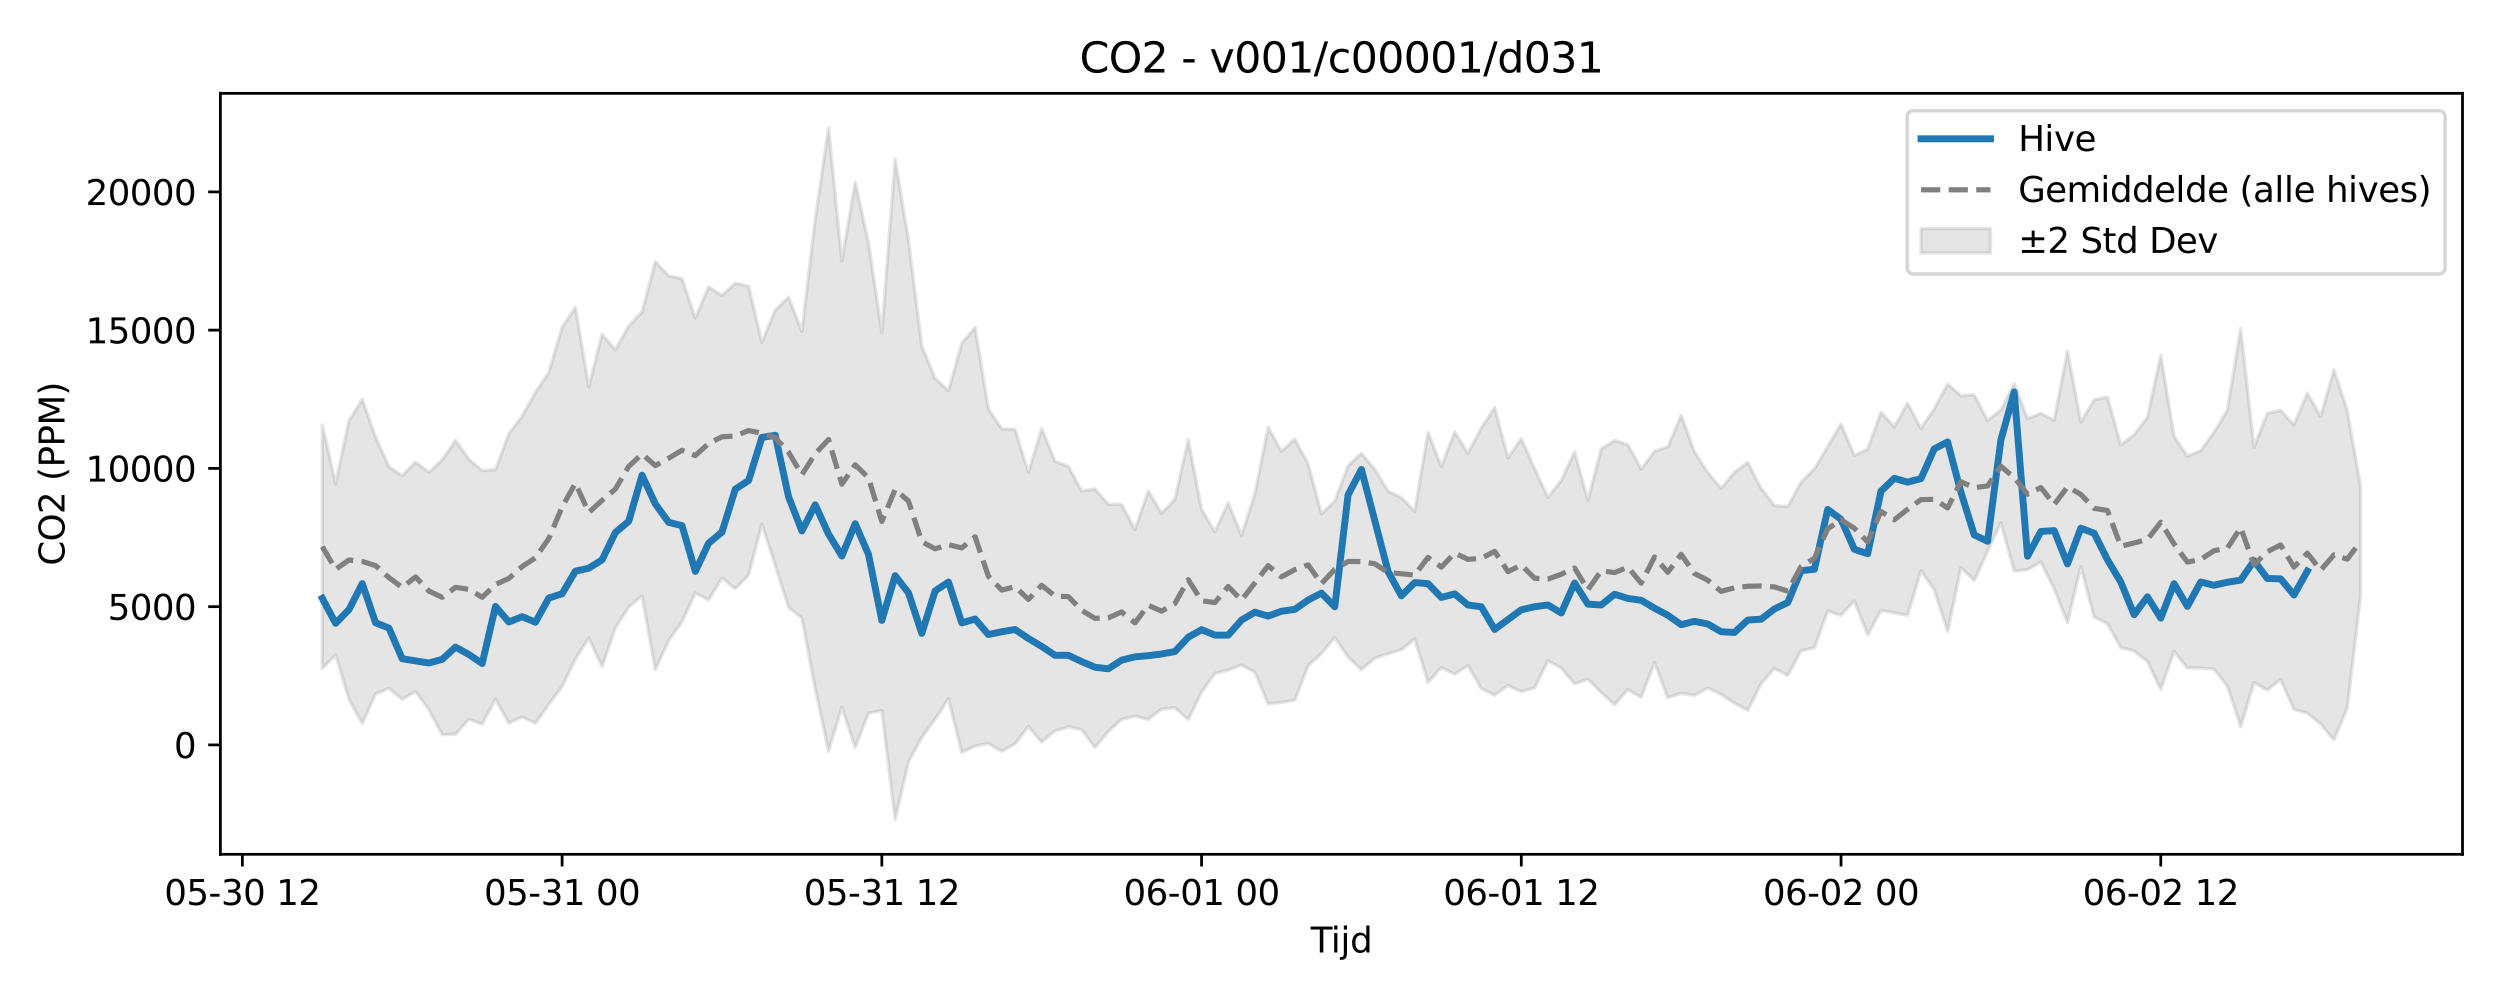 <?xml version="1.0" encoding="utf-8" standalone="no"?>
<!DOCTYPE svg PUBLIC "-//W3C//DTD SVG 1.1//EN"
  "http://www.w3.org/Graphics/SVG/1.1/DTD/svg11.dtd">
<svg xmlns:xlink="http://www.w3.org/1999/xlink" width="720pt" height="288pt" viewBox="0 0 720 288" xmlns="http://www.w3.org/2000/svg" version="1.1">
 <defs>
  <style type="text/css">*{stroke-linejoin: round; stroke-linecap: butt}</style>
 </defs>
 <g id="figure_1">
  <g id="patch_1">
   <path d="M 0 288 
L 720 288 
L 720 0 
L 0 0 
z
" style="fill: #ffffff"/>
  </g>
  <g id="axes_1">
   <g id="patch_2">
    <path d="M 63.47 246.04 
L 709.2 246.04 
L 709.2 26.88 
L 63.47 26.88 
z
" style="fill: #ffffff"/>
   </g>
   <g id="FillBetweenPolyCollection_1">
    <defs>
     <path id="m5046fbe7ac" d="M 92.821 -165.645 
L 92.821 -95.511 
L 96.658 -99.376 
L 100.495 -86.657 
L 104.332 -79.624 
L 108.168 -88.085 
L 112.005 -89.747 
L 115.842 -86.605 
L 119.679 -88.816 
L 123.516 -83.571 
L 127.352 -76.383 
L 131.189 -76.519 
L 135.026 -80.82 
L 138.863 -79.477 
L 142.699 -86.599 
L 146.536 -79.742 
L 150.373 -81.551 
L 154.21 -79.695 
L 158.047 -85.127 
L 161.883 -90.304 
L 165.72 -98.219 
L 169.557 -104.205 
L 173.394 -96.044 
L 177.231 -107.08 
L 181.067 -113.195 
L 184.904 -116.335 
L 188.741 -95.151 
L 192.578 -103.497 
L 196.414 -108.905 
L 200.251 -117.235 
L 204.088 -115.233 
L 207.925 -121.488 
L 211.762 -118.427 
L 215.598 -122.42 
L 219.435 -137.067 
L 223.272 -125.183 
L 227.109 -113.085 
L 230.945 -110.001 
L 234.782 -89.713 
L 238.619 -71.7 
L 242.456 -84.316 
L 246.293 -72.768 
L 250.129 -82.601 
L 253.966 -83.304 
L 257.803 -51.922 
L 261.64 -68.562 
L 265.476 -75.65 
L 269.313 -80.87 
L 273.15 -86.763 
L 276.987 -71.301 
L 280.824 -73.111 
L 284.66 -73.869 
L 288.497 -71.629 
L 292.334 -73.724 
L 296.171 -78.782 
L 300.007 -74.279 
L 303.844 -77.502 
L 307.681 -78.667 
L 311.518 -77.838 
L 315.355 -72.668 
L 319.191 -77.336 
L 323.028 -80.811 
L 326.865 -81.745 
L 330.702 -80.799 
L 334.538 -83.781 
L 338.375 -84.152 
L 342.212 -80.753 
L 346.049 -88.667 
L 349.886 -94.09 
L 353.722 -94.985 
L 357.559 -96.492 
L 361.396 -94.39 
L 365.233 -85.267 
L 369.069 -85.727 
L 372.906 -86.34 
L 376.743 -96.282 
L 380.58 -99.778 
L 384.417 -104.398 
L 388.253 -98.752 
L 392.09 -95.131 
L 395.927 -98.405 
L 399.764 -99.74 
L 403.601 -100.87 
L 407.437 -103.971 
L 411.274 -91.457 
L 415.111 -95.737 
L 418.948 -93.824 
L 422.784 -96.32 
L 426.621 -89.676 
L 430.458 -87.791 
L 434.295 -90.602 
L 438.132 -88.768 
L 441.968 -89.904 
L 445.805 -97.682 
L 449.642 -95.595 
L 453.479 -91.046 
L 457.315 -92.357 
L 461.152 -88.549 
L 464.989 -85.011 
L 468.826 -89.403 
L 472.663 -87.203 
L 476.499 -97.173 
L 480.336 -87.071 
L 484.173 -88.318 
L 488.01 -87.76 
L 491.846 -89.848 
L 495.683 -88.032 
L 499.52 -85.446 
L 503.357 -83.454 
L 507.194 -91.096 
L 511.03 -95.494 
L 514.867 -93.433 
L 518.704 -100.579 
L 522.541 -101.437 
L 526.377 -112.008 
L 530.214 -110.781 
L 534.051 -114.923 
L 537.888 -105.139 
L 541.725 -112.174 
L 545.561 -111.524 
L 549.398 -110.764 
L 553.235 -123.637 
L 557.072 -118.122 
L 560.908 -106.09 
L 564.745 -124.502 
L 568.582 -120.823 
L 572.419 -129.225 
L 576.256 -137.452 
L 580.092 -123.492 
L 583.929 -123.935 
L 587.766 -126.158 
L 591.603 -118.444 
L 595.439 -108.688 
L 599.276 -124.797 
L 603.113 -110.328 
L 606.95 -108.349 
L 610.787 -101.485 
L 614.623 -100.472 
L 618.46 -97.515 
L 622.297 -89.475 
L 626.134 -100.364 
L 629.971 -95.615 
L 633.807 -95.595 
L 637.644 -95.281 
L 641.481 -90.403 
L 645.318 -78.691 
L 649.154 -91.437 
L 652.991 -89.209 
L 656.828 -92.32 
L 660.665 -83.673 
L 664.502 -82.619 
L 668.338 -79.482 
L 672.175 -74.917 
L 676.012 -84.084 
L 679.849 -116.426 
L 679.849 -147.801 
L 679.849 -147.801 
L 676.012 -169.835 
L 672.175 -181.459 
L 668.338 -168.059 
L 664.502 -174.773 
L 660.665 -165.669 
L 656.828 -169.79 
L 652.991 -169.001 
L 649.154 -159.186 
L 645.318 -193.39 
L 641.481 -169.905 
L 637.644 -163.493 
L 633.807 -158.191 
L 629.971 -156.621 
L 626.134 -162.294 
L 622.297 -185.702 
L 618.46 -167.743 
L 614.623 -162.799 
L 610.787 -159.836 
L 606.95 -173.622 
L 603.113 -172.861 
L 599.276 -166.434 
L 595.439 -186.893 
L 591.603 -166.946 
L 587.766 -169.007 
L 583.929 -167.403 
L 580.092 -177.43 
L 576.256 -169.951 
L 572.419 -166.878 
L 568.582 -174.287 
L 564.745 -174.024 
L 560.908 -177.377 
L 557.072 -170.271 
L 553.235 -164.593 
L 549.398 -171.883 
L 545.561 -165.088 
L 541.725 -169.245 
L 537.888 -158.708 
L 534.051 -156.768 
L 530.214 -165.869 
L 526.377 -159.376 
L 522.541 -152.97 
L 518.704 -149.113 
L 514.867 -142.097 
L 511.03 -142.432 
L 507.194 -147.389 
L 503.357 -154.854 
L 499.52 -151.985 
L 495.683 -147.326 
L 491.846 -151.925 
L 488.01 -157.899 
L 484.173 -168.36 
L 480.336 -159.303 
L 476.499 -158.035 
L 472.663 -152.917 
L 468.826 -159.908 
L 464.989 -161.177 
L 461.152 -158.709 
L 457.315 -143.911 
L 453.479 -157.805 
L 449.642 -149.636 
L 445.805 -144.768 
L 441.968 -153.038 
L 438.132 -161.717 
L 434.295 -156.164 
L 430.458 -170.634 
L 426.621 -164.734 
L 422.784 -157.496 
L 418.948 -163.586 
L 415.111 -153.614 
L 411.274 -163.489 
L 407.437 -140.756 
L 403.601 -144.681 
L 399.764 -146.538 
L 395.927 -152.852 
L 392.09 -157.408 
L 388.253 -153.861 
L 384.417 -143.687 
L 380.58 -140.007 
L 376.743 -154.355 
L 372.906 -161.549 
L 369.069 -158.014 
L 365.233 -164.933 
L 361.396 -145.781 
L 357.559 -133.8 
L 353.722 -143.188 
L 349.886 -134.823 
L 346.049 -141.303 
L 342.212 -161.325 
L 338.375 -144.22 
L 334.538 -140.188 
L 330.702 -146.579 
L 326.865 -135.495 
L 323.028 -142.749 
L 319.191 -142.751 
L 315.355 -147.178 
L 311.518 -146.598 
L 307.681 -153.692 
L 303.844 -155.138 
L 300.007 -164.575 
L 296.171 -151.958 
L 292.334 -164.339 
L 288.497 -164.493 
L 284.66 -170.208 
L 280.824 -193.689 
L 276.987 -189.083 
L 273.15 -175.531 
L 269.313 -179.03 
L 265.476 -188.304 
L 261.64 -218.811 
L 257.803 -242.199 
L 253.966 -192.287 
L 250.129 -218.107 
L 246.293 -235.524 
L 242.456 -212.795 
L 238.619 -251.158 
L 234.782 -224.921 
L 230.945 -192.546 
L 227.109 -202.408 
L 223.272 -198.702 
L 219.435 -189.408 
L 215.598 -205.574 
L 211.762 -206.46 
L 207.925 -202.915 
L 204.088 -205.356 
L 200.251 -196.381 
L 196.414 -207.728 
L 192.578 -208.551 
L 188.741 -212.655 
L 184.904 -198.155 
L 181.067 -194.141 
L 177.231 -187.254 
L 173.394 -191.743 
L 169.557 -176.579 
L 165.72 -199.451 
L 161.883 -193.696 
L 158.047 -180.675 
L 154.21 -175.017 
L 150.373 -168.133 
L 146.536 -163.066 
L 142.699 -152.728 
L 138.863 -152.481 
L 135.026 -155.745 
L 131.189 -161.154 
L 127.352 -155.549 
L 123.516 -152.002 
L 119.679 -154.885 
L 115.842 -151.012 
L 112.005 -153.552 
L 108.168 -162.116 
L 104.332 -172.989 
L 100.495 -166.77 
L 96.658 -148.71 
L 92.821 -165.645 
z
" style="stroke: #808080; stroke-opacity: 0.2"/>
    </defs>
    <g clip-path="url(#p5858e82ce7)">
     <use xlink:href="#m5046fbe7ac" x="0" y="288" style="fill: #808080; fill-opacity: 0.2; stroke: #808080; stroke-opacity: 0.2"/>
    </g>
   </g>
   <g id="matplotlib.axis_1">
    <g id="xtick_1">
     <g id="line2d_1">
      <defs>
       <path id="mb6647d9746" d="M 0 0 
L 0 3.5 
" style="stroke: #000000; stroke-width: 0.8"/>
      </defs>
      <g>
       <use xlink:href="#mb6647d9746" x="69.801" y="246.04" style="stroke: #000000; stroke-width: 0.8"/>
      </g>
     </g>
     <g id="text_1">
      <!-- 05-30 12 -->
      <g transform="translate(47.32 260.638) scale(0.1 -0.1)">
       <defs>
        <path id="DejaVuSans-30" d="M 2034 4250 
Q 1547 4250 1301 3770 
Q 1056 3291 1056 2328 
Q 1056 1369 1301 889 
Q 1547 409 2034 409 
Q 2525 409 2770 889 
Q 3016 1369 3016 2328 
Q 3016 3291 2770 3770 
Q 2525 4250 2034 4250 
z
M 2034 4750 
Q 2819 4750 3233 4129 
Q 3647 3509 3647 2328 
Q 3647 1150 3233 529 
Q 2819 -91 2034 -91 
Q 1250 -91 836 529 
Q 422 1150 422 2328 
Q 422 3509 836 4129 
Q 1250 4750 2034 4750 
z
" transform="scale(0.016)"/>
        <path id="DejaVuSans-35" d="M 691 4666 
L 3169 4666 
L 3169 4134 
L 1269 4134 
L 1269 2991 
Q 1406 3038 1543 3061 
Q 1681 3084 1819 3084 
Q 2600 3084 3056 2656 
Q 3513 2228 3513 1497 
Q 3513 744 3044 326 
Q 2575 -91 1722 -91 
Q 1428 -91 1123 -41 
Q 819 9 494 109 
L 494 744 
Q 775 591 1075 516 
Q 1375 441 1709 441 
Q 2250 441 2565 725 
Q 2881 1009 2881 1497 
Q 2881 1984 2565 2268 
Q 2250 2553 1709 2553 
Q 1456 2553 1204 2497 
Q 953 2441 691 2322 
L 691 4666 
z
" transform="scale(0.016)"/>
        <path id="DejaVuSans-2d" d="M 313 2009 
L 1997 2009 
L 1997 1497 
L 313 1497 
L 313 2009 
z
" transform="scale(0.016)"/>
        <path id="DejaVuSans-33" d="M 2597 2516 
Q 3050 2419 3304 2112 
Q 3559 1806 3559 1356 
Q 3559 666 3084 287 
Q 2609 -91 1734 -91 
Q 1441 -91 1130 -33 
Q 819 25 488 141 
L 488 750 
Q 750 597 1062 519 
Q 1375 441 1716 441 
Q 2309 441 2620 675 
Q 2931 909 2931 1356 
Q 2931 1769 2642 2001 
Q 2353 2234 1838 2234 
L 1294 2234 
L 1294 2753 
L 1863 2753 
Q 2328 2753 2575 2939 
Q 2822 3125 2822 3475 
Q 2822 3834 2567 4026 
Q 2313 4219 1838 4219 
Q 1578 4219 1281 4162 
Q 984 4106 628 3988 
L 628 4550 
Q 988 4650 1302 4700 
Q 1616 4750 1894 4750 
Q 2613 4750 3031 4423 
Q 3450 4097 3450 3541 
Q 3450 3153 3228 2886 
Q 3006 2619 2597 2516 
z
" transform="scale(0.016)"/>
        <path id="DejaVuSans-20" transform="scale(0.016)"/>
        <path id="DejaVuSans-31" d="M 794 531 
L 1825 531 
L 1825 4091 
L 703 3866 
L 703 4441 
L 1819 4666 
L 2450 4666 
L 2450 531 
L 3481 531 
L 3481 0 
L 794 0 
L 794 531 
z
" transform="scale(0.016)"/>
        <path id="DejaVuSans-32" d="M 1228 531 
L 3431 531 
L 3431 0 
L 469 0 
L 469 531 
Q 828 903 1448 1529 
Q 2069 2156 2228 2338 
Q 2531 2678 2651 2914 
Q 2772 3150 2772 3378 
Q 2772 3750 2511 3984 
Q 2250 4219 1831 4219 
Q 1534 4219 1204 4116 
Q 875 4013 500 3803 
L 500 4441 
Q 881 4594 1212 4672 
Q 1544 4750 1819 4750 
Q 2544 4750 2975 4387 
Q 3406 4025 3406 3419 
Q 3406 3131 3298 2873 
Q 3191 2616 2906 2266 
Q 2828 2175 2409 1742 
Q 1991 1309 1228 531 
z
" transform="scale(0.016)"/>
       </defs>
       <use xlink:href="#DejaVuSans-30"/>
       <use xlink:href="#DejaVuSans-35" transform="translate(63.623 0)"/>
       <use xlink:href="#DejaVuSans-2d" transform="translate(127.246 0)"/>
       <use xlink:href="#DejaVuSans-33" transform="translate(163.33 0)"/>
       <use xlink:href="#DejaVuSans-30" transform="translate(226.953 0)"/>
       <use xlink:href="#DejaVuSans-20" transform="translate(290.576 0)"/>
       <use xlink:href="#DejaVuSans-31" transform="translate(322.363 0)"/>
       <use xlink:href="#DejaVuSans-32" transform="translate(385.986 0)"/>
      </g>
     </g>
    </g>
    <g id="xtick_2">
     <g id="line2d_2">
      <g>
       <use xlink:href="#mb6647d9746" x="161.883" y="246.04" style="stroke: #000000; stroke-width: 0.8"/>
      </g>
     </g>
     <g id="text_2">
      <!-- 05-31 00 -->
      <g transform="translate(139.403 260.638) scale(0.1 -0.1)">
       <use xlink:href="#DejaVuSans-30"/>
       <use xlink:href="#DejaVuSans-35" transform="translate(63.623 0)"/>
       <use xlink:href="#DejaVuSans-2d" transform="translate(127.246 0)"/>
       <use xlink:href="#DejaVuSans-33" transform="translate(163.33 0)"/>
       <use xlink:href="#DejaVuSans-31" transform="translate(226.953 0)"/>
       <use xlink:href="#DejaVuSans-20" transform="translate(290.576 0)"/>
       <use xlink:href="#DejaVuSans-30" transform="translate(322.363 0)"/>
       <use xlink:href="#DejaVuSans-30" transform="translate(385.986 0)"/>
      </g>
     </g>
    </g>
    <g id="xtick_3">
     <g id="line2d_3">
      <g>
       <use xlink:href="#mb6647d9746" x="253.966" y="246.04" style="stroke: #000000; stroke-width: 0.8"/>
      </g>
     </g>
     <g id="text_3">
      <!-- 05-31 12 -->
      <g transform="translate(231.486 260.638) scale(0.1 -0.1)">
       <use xlink:href="#DejaVuSans-30"/>
       <use xlink:href="#DejaVuSans-35" transform="translate(63.623 0)"/>
       <use xlink:href="#DejaVuSans-2d" transform="translate(127.246 0)"/>
       <use xlink:href="#DejaVuSans-33" transform="translate(163.33 0)"/>
       <use xlink:href="#DejaVuSans-31" transform="translate(226.953 0)"/>
       <use xlink:href="#DejaVuSans-20" transform="translate(290.576 0)"/>
       <use xlink:href="#DejaVuSans-31" transform="translate(322.363 0)"/>
       <use xlink:href="#DejaVuSans-32" transform="translate(385.986 0)"/>
      </g>
     </g>
    </g>
    <g id="xtick_4">
     <g id="line2d_4">
      <g>
       <use xlink:href="#mb6647d9746" x="346.049" y="246.04" style="stroke: #000000; stroke-width: 0.8"/>
      </g>
     </g>
     <g id="text_4">
      <!-- 06-01 00 -->
      <g transform="translate(323.568 260.638) scale(0.1 -0.1)">
       <defs>
        <path id="DejaVuSans-36" d="M 2113 2584 
Q 1688 2584 1439 2293 
Q 1191 2003 1191 1497 
Q 1191 994 1439 701 
Q 1688 409 2113 409 
Q 2538 409 2786 701 
Q 3034 994 3034 1497 
Q 3034 2003 2786 2293 
Q 2538 2584 2113 2584 
z
M 3366 4563 
L 3366 3988 
Q 3128 4100 2886 4159 
Q 2644 4219 2406 4219 
Q 1781 4219 1451 3797 
Q 1122 3375 1075 2522 
Q 1259 2794 1537 2939 
Q 1816 3084 2150 3084 
Q 2853 3084 3261 2657 
Q 3669 2231 3669 1497 
Q 3669 778 3244 343 
Q 2819 -91 2113 -91 
Q 1303 -91 875 529 
Q 447 1150 447 2328 
Q 447 3434 972 4092 
Q 1497 4750 2381 4750 
Q 2619 4750 2861 4703 
Q 3103 4656 3366 4563 
z
" transform="scale(0.016)"/>
       </defs>
       <use xlink:href="#DejaVuSans-30"/>
       <use xlink:href="#DejaVuSans-36" transform="translate(63.623 0)"/>
       <use xlink:href="#DejaVuSans-2d" transform="translate(127.246 0)"/>
       <use xlink:href="#DejaVuSans-30" transform="translate(163.33 0)"/>
       <use xlink:href="#DejaVuSans-31" transform="translate(226.953 0)"/>
       <use xlink:href="#DejaVuSans-20" transform="translate(290.576 0)"/>
       <use xlink:href="#DejaVuSans-30" transform="translate(322.363 0)"/>
       <use xlink:href="#DejaVuSans-30" transform="translate(385.986 0)"/>
      </g>
     </g>
    </g>
    <g id="xtick_5">
     <g id="line2d_5">
      <g>
       <use xlink:href="#mb6647d9746" x="438.132" y="246.04" style="stroke: #000000; stroke-width: 0.8"/>
      </g>
     </g>
     <g id="text_5">
      <!-- 06-01 12 -->
      <g transform="translate(415.651 260.638) scale(0.1 -0.1)">
       <use xlink:href="#DejaVuSans-30"/>
       <use xlink:href="#DejaVuSans-36" transform="translate(63.623 0)"/>
       <use xlink:href="#DejaVuSans-2d" transform="translate(127.246 0)"/>
       <use xlink:href="#DejaVuSans-30" transform="translate(163.33 0)"/>
       <use xlink:href="#DejaVuSans-31" transform="translate(226.953 0)"/>
       <use xlink:href="#DejaVuSans-20" transform="translate(290.576 0)"/>
       <use xlink:href="#DejaVuSans-31" transform="translate(322.363 0)"/>
       <use xlink:href="#DejaVuSans-32" transform="translate(385.986 0)"/>
      </g>
     </g>
    </g>
    <g id="xtick_6">
     <g id="line2d_6">
      <g>
       <use xlink:href="#mb6647d9746" x="530.214" y="246.04" style="stroke: #000000; stroke-width: 0.8"/>
      </g>
     </g>
     <g id="text_6">
      <!-- 06-02 00 -->
      <g transform="translate(507.734 260.638) scale(0.1 -0.1)">
       <use xlink:href="#DejaVuSans-30"/>
       <use xlink:href="#DejaVuSans-36" transform="translate(63.623 0)"/>
       <use xlink:href="#DejaVuSans-2d" transform="translate(127.246 0)"/>
       <use xlink:href="#DejaVuSans-30" transform="translate(163.33 0)"/>
       <use xlink:href="#DejaVuSans-32" transform="translate(226.953 0)"/>
       <use xlink:href="#DejaVuSans-20" transform="translate(290.576 0)"/>
       <use xlink:href="#DejaVuSans-30" transform="translate(322.363 0)"/>
       <use xlink:href="#DejaVuSans-30" transform="translate(385.986 0)"/>
      </g>
     </g>
    </g>
    <g id="xtick_7">
     <g id="line2d_7">
      <g>
       <use xlink:href="#mb6647d9746" x="622.297" y="246.04" style="stroke: #000000; stroke-width: 0.8"/>
      </g>
     </g>
     <g id="text_7">
      <!-- 06-02 12 -->
      <g transform="translate(599.816 260.638) scale(0.1 -0.1)">
       <use xlink:href="#DejaVuSans-30"/>
       <use xlink:href="#DejaVuSans-36" transform="translate(63.623 0)"/>
       <use xlink:href="#DejaVuSans-2d" transform="translate(127.246 0)"/>
       <use xlink:href="#DejaVuSans-30" transform="translate(163.33 0)"/>
       <use xlink:href="#DejaVuSans-32" transform="translate(226.953 0)"/>
       <use xlink:href="#DejaVuSans-20" transform="translate(290.576 0)"/>
       <use xlink:href="#DejaVuSans-31" transform="translate(322.363 0)"/>
       <use xlink:href="#DejaVuSans-32" transform="translate(385.986 0)"/>
      </g>
     </g>
    </g>
    <g id="text_8">
     <!-- Tijd -->
     <g transform="translate(377.485 274.317) scale(0.1 -0.1)">
      <defs>
       <path id="DejaVuSans-54" d="M -19 4666 
L 3928 4666 
L 3928 4134 
L 2272 4134 
L 2272 0 
L 1638 0 
L 1638 4134 
L -19 4134 
L -19 4666 
z
" transform="scale(0.016)"/>
       <path id="DejaVuSans-69" d="M 603 3500 
L 1178 3500 
L 1178 0 
L 603 0 
L 603 3500 
z
M 603 4863 
L 1178 4863 
L 1178 4134 
L 603 4134 
L 603 4863 
z
" transform="scale(0.016)"/>
       <path id="DejaVuSans-6a" d="M 603 3500 
L 1178 3500 
L 1178 -63 
Q 1178 -731 923 -1031 
Q 669 -1331 103 -1331 
L -116 -1331 
L -116 -844 
L 38 -844 
Q 366 -844 484 -692 
Q 603 -541 603 -63 
L 603 3500 
z
M 603 4863 
L 1178 4863 
L 1178 4134 
L 603 4134 
L 603 4863 
z
" transform="scale(0.016)"/>
       <path id="DejaVuSans-64" d="M 2906 2969 
L 2906 4863 
L 3481 4863 
L 3481 0 
L 2906 0 
L 2906 525 
Q 2725 213 2448 61 
Q 2172 -91 1784 -91 
Q 1150 -91 751 415 
Q 353 922 353 1747 
Q 353 2572 751 3078 
Q 1150 3584 1784 3584 
Q 2172 3584 2448 3432 
Q 2725 3281 2906 2969 
z
M 947 1747 
Q 947 1113 1208 752 
Q 1469 391 1925 391 
Q 2381 391 2643 752 
Q 2906 1113 2906 1747 
Q 2906 2381 2643 2742 
Q 2381 3103 1925 3103 
Q 1469 3103 1208 2742 
Q 947 2381 947 1747 
z
" transform="scale(0.016)"/>
      </defs>
      <use xlink:href="#DejaVuSans-54"/>
      <use xlink:href="#DejaVuSans-69" transform="translate(57.959 0)"/>
      <use xlink:href="#DejaVuSans-6a" transform="translate(85.742 0)"/>
      <use xlink:href="#DejaVuSans-64" transform="translate(113.525 0)"/>
     </g>
    </g>
   </g>
   <g id="matplotlib.axis_2">
    <g id="ytick_1">
     <g id="line2d_8">
      <defs>
       <path id="m02105d1c5b" d="M 0 0 
L -3.5 0 
" style="stroke: #000000; stroke-width: 0.8"/>
      </defs>
      <g>
       <use xlink:href="#m02105d1c5b" x="63.47" y="214.532" style="stroke: #000000; stroke-width: 0.8"/>
      </g>
     </g>
     <g id="text_9">
      <!-- 0 -->
      <g transform="translate(50.108 218.331) scale(0.1 -0.1)">
       <use xlink:href="#DejaVuSans-30"/>
      </g>
     </g>
    </g>
    <g id="ytick_2">
     <g id="line2d_9">
      <g>
       <use xlink:href="#m02105d1c5b" x="63.47" y="174.716" style="stroke: #000000; stroke-width: 0.8"/>
      </g>
     </g>
     <g id="text_10">
      <!-- 5000 -->
      <g transform="translate(31.02 178.515) scale(0.1 -0.1)">
       <use xlink:href="#DejaVuSans-35"/>
       <use xlink:href="#DejaVuSans-30" transform="translate(63.623 0)"/>
       <use xlink:href="#DejaVuSans-30" transform="translate(127.246 0)"/>
       <use xlink:href="#DejaVuSans-30" transform="translate(190.869 0)"/>
      </g>
     </g>
    </g>
    <g id="ytick_3">
     <g id="line2d_10">
      <g>
       <use xlink:href="#m02105d1c5b" x="63.47" y="134.9" style="stroke: #000000; stroke-width: 0.8"/>
      </g>
     </g>
     <g id="text_11">
      <!-- 10000 -->
      <g transform="translate(24.657 138.699) scale(0.1 -0.1)">
       <use xlink:href="#DejaVuSans-31"/>
       <use xlink:href="#DejaVuSans-30" transform="translate(63.623 0)"/>
       <use xlink:href="#DejaVuSans-30" transform="translate(127.246 0)"/>
       <use xlink:href="#DejaVuSans-30" transform="translate(190.869 0)"/>
       <use xlink:href="#DejaVuSans-30" transform="translate(254.492 0)"/>
      </g>
     </g>
    </g>
    <g id="ytick_4">
     <g id="line2d_11">
      <g>
       <use xlink:href="#m02105d1c5b" x="63.47" y="95.084" style="stroke: #000000; stroke-width: 0.8"/>
      </g>
     </g>
     <g id="text_12">
      <!-- 15000 -->
      <g transform="translate(24.657 98.883) scale(0.1 -0.1)">
       <use xlink:href="#DejaVuSans-31"/>
       <use xlink:href="#DejaVuSans-35" transform="translate(63.623 0)"/>
       <use xlink:href="#DejaVuSans-30" transform="translate(127.246 0)"/>
       <use xlink:href="#DejaVuSans-30" transform="translate(190.869 0)"/>
       <use xlink:href="#DejaVuSans-30" transform="translate(254.492 0)"/>
      </g>
     </g>
    </g>
    <g id="ytick_5">
     <g id="line2d_12">
      <g>
       <use xlink:href="#m02105d1c5b" x="63.47" y="55.268" style="stroke: #000000; stroke-width: 0.8"/>
      </g>
     </g>
     <g id="text_13">
      <!-- 20000 -->
      <g transform="translate(24.657 59.067) scale(0.1 -0.1)">
       <use xlink:href="#DejaVuSans-32"/>
       <use xlink:href="#DejaVuSans-30" transform="translate(63.623 0)"/>
       <use xlink:href="#DejaVuSans-30" transform="translate(127.246 0)"/>
       <use xlink:href="#DejaVuSans-30" transform="translate(190.869 0)"/>
       <use xlink:href="#DejaVuSans-30" transform="translate(254.492 0)"/>
      </g>
     </g>
    </g>
    <g id="text_14">
     <!-- CO2 (PPM) -->
     <g transform="translate(18.578 162.903) rotate(-90) scale(0.1 -0.1)">
      <defs>
       <path id="DejaVuSans-43" d="M 4122 4306 
L 4122 3641 
Q 3803 3938 3442 4084 
Q 3081 4231 2675 4231 
Q 1875 4231 1450 3742 
Q 1025 3253 1025 2328 
Q 1025 1406 1450 917 
Q 1875 428 2675 428 
Q 3081 428 3442 575 
Q 3803 722 4122 1019 
L 4122 359 
Q 3791 134 3420 21 
Q 3050 -91 2638 -91 
Q 1578 -91 968 557 
Q 359 1206 359 2328 
Q 359 3453 968 4101 
Q 1578 4750 2638 4750 
Q 3056 4750 3426 4639 
Q 3797 4528 4122 4306 
z
" transform="scale(0.016)"/>
       <path id="DejaVuSans-4f" d="M 2522 4238 
Q 1834 4238 1429 3725 
Q 1025 3213 1025 2328 
Q 1025 1447 1429 934 
Q 1834 422 2522 422 
Q 3209 422 3611 934 
Q 4013 1447 4013 2328 
Q 4013 3213 3611 3725 
Q 3209 4238 2522 4238 
z
M 2522 4750 
Q 3503 4750 4090 4092 
Q 4678 3434 4678 2328 
Q 4678 1225 4090 567 
Q 3503 -91 2522 -91 
Q 1538 -91 948 565 
Q 359 1222 359 2328 
Q 359 3434 948 4092 
Q 1538 4750 2522 4750 
z
" transform="scale(0.016)"/>
       <path id="DejaVuSans-28" d="M 1984 4856 
Q 1566 4138 1362 3434 
Q 1159 2731 1159 2009 
Q 1159 1288 1364 580 
Q 1569 -128 1984 -844 
L 1484 -844 
Q 1016 -109 783 600 
Q 550 1309 550 2009 
Q 550 2706 781 3412 
Q 1013 4119 1484 4856 
L 1984 4856 
z
" transform="scale(0.016)"/>
       <path id="DejaVuSans-50" d="M 1259 4147 
L 1259 2394 
L 2053 2394 
Q 2494 2394 2734 2622 
Q 2975 2850 2975 3272 
Q 2975 3691 2734 3919 
Q 2494 4147 2053 4147 
L 1259 4147 
z
M 628 4666 
L 2053 4666 
Q 2838 4666 3239 4311 
Q 3641 3956 3641 3272 
Q 3641 2581 3239 2228 
Q 2838 1875 2053 1875 
L 1259 1875 
L 1259 0 
L 628 0 
L 628 4666 
z
" transform="scale(0.016)"/>
       <path id="DejaVuSans-4d" d="M 628 4666 
L 1569 4666 
L 2759 1491 
L 3956 4666 
L 4897 4666 
L 4897 0 
L 4281 0 
L 4281 4097 
L 3078 897 
L 2444 897 
L 1241 4097 
L 1241 0 
L 628 0 
L 628 4666 
z
" transform="scale(0.016)"/>
       <path id="DejaVuSans-29" d="M 513 4856 
L 1013 4856 
Q 1481 4119 1714 3412 
Q 1947 2706 1947 2009 
Q 1947 1309 1714 600 
Q 1481 -109 1013 -844 
L 513 -844 
Q 928 -128 1133 580 
Q 1338 1288 1338 2009 
Q 1338 2731 1133 3434 
Q 928 4138 513 4856 
z
" transform="scale(0.016)"/>
      </defs>
      <use xlink:href="#DejaVuSans-43"/>
      <use xlink:href="#DejaVuSans-4f" transform="translate(69.824 0)"/>
      <use xlink:href="#DejaVuSans-32" transform="translate(148.535 0)"/>
      <use xlink:href="#DejaVuSans-20" transform="translate(212.158 0)"/>
      <use xlink:href="#DejaVuSans-28" transform="translate(243.945 0)"/>
      <use xlink:href="#DejaVuSans-50" transform="translate(282.959 0)"/>
      <use xlink:href="#DejaVuSans-50" transform="translate(343.262 0)"/>
      <use xlink:href="#DejaVuSans-4d" transform="translate(403.564 0)"/>
      <use xlink:href="#DejaVuSans-29" transform="translate(489.844 0)"/>
     </g>
    </g>
   </g>
   <g id="line2d_13">
    <path d="M 92.821 172.335 
L 96.658 179.514 
L 100.495 175.576 
L 104.332 168.078 
L 108.168 179.353 
L 112.005 180.879 
L 115.842 189.724 
L 123.516 190.945 
L 127.352 189.896 
L 131.189 186.363 
L 135.026 188.489 
L 138.863 191.091 
L 142.699 174.66 
L 146.536 179.13 
L 150.373 177.601 
L 154.21 179.207 
L 158.047 172.231 
L 161.883 171.008 
L 165.72 164.491 
L 169.557 163.655 
L 173.394 161.229 
L 177.231 153.361 
L 181.067 150.141 
L 184.904 136.869 
L 188.741 145.132 
L 192.578 150.444 
L 196.414 151.386 
L 200.251 164.565 
L 204.088 156.427 
L 207.925 153.247 
L 211.762 140.884 
L 215.598 138.382 
L 219.435 125.968 
L 223.272 125.371 
L 227.109 143.089 
L 230.945 152.92 
L 234.782 145.39 
L 238.619 153.81 
L 242.456 160.123 
L 246.293 150.822 
L 250.129 159.681 
L 253.966 178.677 
L 257.803 165.808 
L 261.64 170.739 
L 265.476 182.413 
L 269.313 170.179 
L 273.15 167.628 
L 276.987 179.387 
L 280.824 178.273 
L 284.66 182.748 
L 288.497 181.938 
L 292.334 181.299 
L 296.171 183.881 
L 300.007 186.167 
L 303.844 188.731 
L 307.681 188.72 
L 311.518 190.533 
L 315.355 192.163 
L 319.191 192.614 
L 323.028 190.124 
L 326.865 189.177 
L 330.702 188.834 
L 334.538 188.346 
L 338.375 187.64 
L 342.212 183.528 
L 346.049 181.352 
L 349.886 182.912 
L 353.722 182.923 
L 357.559 178.57 
L 361.396 176.314 
L 365.233 177.436 
L 369.069 176.038 
L 372.906 175.509 
L 376.743 172.805 
L 380.58 170.819 
L 384.417 174.753 
L 388.253 142.497 
L 392.09 135.197 
L 399.764 164.606 
L 403.601 171.605 
L 407.437 167.782 
L 411.274 168.098 
L 415.111 172.064 
L 418.948 171.039 
L 422.784 174.251 
L 426.621 174.756 
L 430.458 181.269 
L 438.132 175.608 
L 441.968 174.74 
L 445.805 174.235 
L 449.642 176.531 
L 453.479 167.92 
L 457.315 174.003 
L 461.152 174.235 
L 464.989 171.143 
L 468.826 172.348 
L 472.663 172.887 
L 476.499 175.159 
L 480.336 177.198 
L 484.173 179.896 
L 488.01 178.949 
L 491.846 179.714 
L 495.683 181.925 
L 499.52 182.153 
L 503.357 178.573 
L 507.194 178.328 
L 511.03 175.374 
L 514.867 173.519 
L 518.704 164.348 
L 522.541 163.944 
L 526.377 146.72 
L 530.214 149.579 
L 534.051 158.195 
L 537.888 159.479 
L 541.725 141.454 
L 545.561 137.769 
L 549.398 138.85 
L 553.235 137.846 
L 557.072 129.259 
L 560.908 127.287 
L 564.745 141.748 
L 568.582 154.062 
L 572.419 155.885 
L 576.256 126.724 
L 580.092 112.895 
L 583.929 160.194 
L 587.766 153.072 
L 591.603 152.809 
L 595.439 162.397 
L 599.276 152.111 
L 603.113 153.581 
L 606.95 161.207 
L 610.787 167.623 
L 614.623 177.028 
L 618.46 171.889 
L 622.297 178.023 
L 626.134 168.112 
L 629.971 174.623 
L 633.807 167.623 
L 637.644 168.555 
L 641.481 167.682 
L 645.318 167.084 
L 649.154 161.497 
L 652.991 166.601 
L 656.828 166.713 
L 660.665 171.347 
L 664.502 164.491 
L 664.502 164.491 
" clip-path="url(#p5858e82ce7)" style="fill: none; stroke: #1f77b4; stroke-width: 2; stroke-linecap: square"/>
   </g>
   <g id="line2d_14">
    <path d="M 92.821 157.422 
L 96.658 163.957 
L 100.495 161.287 
L 104.332 161.694 
L 108.168 162.899 
L 112.005 166.351 
L 115.842 169.192 
L 119.679 166.15 
L 123.516 170.213 
L 127.352 172.034 
L 131.189 169.163 
L 135.026 169.717 
L 138.863 172.021 
L 142.699 168.336 
L 146.536 166.596 
L 150.373 163.158 
L 154.21 160.644 
L 158.047 155.099 
L 161.883 146 
L 165.72 139.165 
L 169.557 147.608 
L 173.394 144.107 
L 177.231 140.833 
L 181.067 134.332 
L 184.904 130.755 
L 188.741 134.097 
L 192.578 131.976 
L 196.414 129.683 
L 200.251 131.192 
L 204.088 127.706 
L 207.925 125.799 
L 211.762 125.557 
L 215.598 124.003 
L 219.435 124.762 
L 223.272 126.058 
L 227.109 130.253 
L 230.945 136.726 
L 234.782 130.683 
L 238.619 126.571 
L 242.456 139.445 
L 246.293 133.854 
L 250.129 137.646 
L 253.966 150.205 
L 257.803 140.94 
L 261.64 144.313 
L 265.476 156.023 
L 269.313 158.05 
L 273.15 156.853 
L 276.987 157.808 
L 280.824 154.6 
L 284.66 165.962 
L 288.497 169.939 
L 292.334 168.968 
L 296.171 172.63 
L 300.007 168.573 
L 303.844 171.68 
L 307.681 171.82 
L 311.518 175.782 
L 315.355 178.077 
L 319.191 177.956 
L 323.028 176.22 
L 326.865 179.38 
L 330.702 174.311 
L 334.538 176.016 
L 338.375 173.814 
L 342.212 166.961 
L 346.049 173.015 
L 349.886 173.543 
L 353.722 168.914 
L 357.559 172.854 
L 365.233 162.9 
L 369.069 166.13 
L 372.906 164.055 
L 376.743 162.682 
L 380.58 168.107 
L 384.417 163.957 
L 388.253 161.693 
L 392.09 161.731 
L 395.927 162.371 
L 399.764 164.861 
L 407.437 165.636 
L 411.274 160.527 
L 415.111 163.325 
L 418.948 159.295 
L 422.784 161.092 
L 426.621 160.795 
L 430.458 158.787 
L 434.295 164.617 
L 438.132 162.757 
L 441.968 166.529 
L 445.805 166.775 
L 449.642 165.385 
L 453.479 163.575 
L 457.315 169.866 
L 461.152 164.371 
L 464.989 164.906 
L 468.826 163.344 
L 472.663 167.94 
L 476.499 160.396 
L 480.336 164.813 
L 484.173 159.661 
L 488.01 165.17 
L 491.846 167.113 
L 495.683 170.321 
L 499.52 169.285 
L 503.357 168.846 
L 507.194 168.758 
L 511.03 169.037 
L 514.867 170.235 
L 518.704 163.154 
L 522.541 160.796 
L 526.377 152.308 
L 530.214 149.675 
L 534.051 152.155 
L 537.888 156.077 
L 541.725 147.291 
L 545.561 149.694 
L 549.398 146.676 
L 553.235 143.885 
L 557.072 143.804 
L 560.908 146.267 
L 564.745 138.737 
L 568.582 140.445 
L 572.419 139.948 
L 576.256 134.299 
L 580.092 137.539 
L 583.929 142.331 
L 587.766 140.417 
L 591.603 145.305 
L 595.439 140.21 
L 599.276 142.385 
L 603.113 146.406 
L 606.95 147.014 
L 610.787 157.339 
L 618.46 155.371 
L 622.297 150.412 
L 626.134 156.671 
L 629.971 161.882 
L 633.807 161.107 
L 637.644 158.613 
L 641.481 157.846 
L 645.318 151.96 
L 649.154 162.688 
L 652.991 158.895 
L 656.828 156.945 
L 660.665 163.329 
L 664.502 159.304 
L 668.338 164.23 
L 672.175 159.812 
L 676.012 161.041 
L 679.849 155.887 
L 679.849 155.887 
" clip-path="url(#p5858e82ce7)" style="fill: none; stroke-dasharray: 5.55,2.4; stroke-dashoffset: 0; stroke: #808080; stroke-width: 1.5"/>
   </g>
   <g id="patch_3">
    <path d="M 63.47 246.04 
L 63.47 26.88 
" style="fill: none; stroke: #000000; stroke-width: 0.8; stroke-linejoin: miter; stroke-linecap: square"/>
   </g>
   <g id="patch_4">
    <path d="M 709.2 246.04 
L 709.2 26.88 
" style="fill: none; stroke: #000000; stroke-width: 0.8; stroke-linejoin: miter; stroke-linecap: square"/>
   </g>
   <g id="patch_5">
    <path d="M 63.47 246.04 
L 709.2 246.04 
" style="fill: none; stroke: #000000; stroke-width: 0.8; stroke-linejoin: miter; stroke-linecap: square"/>
   </g>
   <g id="patch_6">
    <path d="M 63.47 26.88 
L 709.2 26.88 
" style="fill: none; stroke: #000000; stroke-width: 0.8; stroke-linejoin: miter; stroke-linecap: square"/>
   </g>
   <g id="text_15">
    <!-- CO2 - v001/c00001/d031 -->
    <g transform="translate(310.932 20.88) scale(0.12 -0.12)">
     <defs>
      <path id="DejaVuSans-76" d="M 191 3500 
L 800 3500 
L 1894 563 
L 2988 3500 
L 3597 3500 
L 2284 0 
L 1503 0 
L 191 3500 
z
" transform="scale(0.016)"/>
      <path id="DejaVuSans-2f" d="M 1625 4666 
L 2156 4666 
L 531 -594 
L 0 -594 
L 1625 4666 
z
" transform="scale(0.016)"/>
      <path id="DejaVuSans-63" d="M 3122 3366 
L 3122 2828 
Q 2878 2963 2633 3030 
Q 2388 3097 2138 3097 
Q 1578 3097 1268 2742 
Q 959 2388 959 1747 
Q 959 1106 1268 751 
Q 1578 397 2138 397 
Q 2388 397 2633 464 
Q 2878 531 3122 666 
L 3122 134 
Q 2881 22 2623 -34 
Q 2366 -91 2075 -91 
Q 1284 -91 818 406 
Q 353 903 353 1747 
Q 353 2603 823 3093 
Q 1294 3584 2113 3584 
Q 2378 3584 2631 3529 
Q 2884 3475 3122 3366 
z
" transform="scale(0.016)"/>
     </defs>
     <use xlink:href="#DejaVuSans-43"/>
     <use xlink:href="#DejaVuSans-4f" transform="translate(69.824 0)"/>
     <use xlink:href="#DejaVuSans-32" transform="translate(148.535 0)"/>
     <use xlink:href="#DejaVuSans-20" transform="translate(212.158 0)"/>
     <use xlink:href="#DejaVuSans-2d" transform="translate(243.945 0)"/>
     <use xlink:href="#DejaVuSans-20" transform="translate(280.029 0)"/>
     <use xlink:href="#DejaVuSans-76" transform="translate(311.816 0)"/>
     <use xlink:href="#DejaVuSans-30" transform="translate(370.996 0)"/>
     <use xlink:href="#DejaVuSans-30" transform="translate(434.619 0)"/>
     <use xlink:href="#DejaVuSans-31" transform="translate(498.242 0)"/>
     <use xlink:href="#DejaVuSans-2f" transform="translate(561.865 0)"/>
     <use xlink:href="#DejaVuSans-63" transform="translate(595.557 0)"/>
     <use xlink:href="#DejaVuSans-30" transform="translate(650.537 0)"/>
     <use xlink:href="#DejaVuSans-30" transform="translate(714.16 0)"/>
     <use xlink:href="#DejaVuSans-30" transform="translate(777.783 0)"/>
     <use xlink:href="#DejaVuSans-30" transform="translate(841.406 0)"/>
     <use xlink:href="#DejaVuSans-31" transform="translate(905.029 0)"/>
     <use xlink:href="#DejaVuSans-2f" transform="translate(968.652 0)"/>
     <use xlink:href="#DejaVuSans-64" transform="translate(1002.344 0)"/>
     <use xlink:href="#DejaVuSans-30" transform="translate(1065.82 0)"/>
     <use xlink:href="#DejaVuSans-33" transform="translate(1129.443 0)"/>
     <use xlink:href="#DejaVuSans-31" transform="translate(1193.066 0)"/>
    </g>
   </g>
   <g id="legend_1">
    <g id="patch_7">
     <path d="M 551.256 78.914 
L 702.2 78.914 
Q 704.2 78.914 704.2 76.914 
L 704.2 33.88 
Q 704.2 31.88 702.2 31.88 
L 551.256 31.88 
Q 549.256 31.88 549.256 33.88 
L 549.256 76.914 
Q 549.256 78.914 551.256 78.914 
z
" style="fill: #ffffff; opacity: 0.8; stroke: #cccccc; stroke-linejoin: miter"/>
    </g>
    <g id="line2d_15">
     <path d="M 553.256 39.978 
L 563.256 39.978 
L 573.256 39.978 
" style="fill: none; stroke: #1f77b4; stroke-width: 2; stroke-linecap: square"/>
    </g>
    <g id="text_16">
     <!-- Hive -->
     <g transform="translate(581.256 43.478) scale(0.1 -0.1)">
      <defs>
       <path id="DejaVuSans-48" d="M 628 4666 
L 1259 4666 
L 1259 2753 
L 3553 2753 
L 3553 4666 
L 4184 4666 
L 4184 0 
L 3553 0 
L 3553 2222 
L 1259 2222 
L 1259 0 
L 628 0 
L 628 4666 
z
" transform="scale(0.016)"/>
       <path id="DejaVuSans-65" d="M 3597 1894 
L 3597 1613 
L 953 1613 
Q 991 1019 1311 708 
Q 1631 397 2203 397 
Q 2534 397 2845 478 
Q 3156 559 3463 722 
L 3463 178 
Q 3153 47 2828 -22 
Q 2503 -91 2169 -91 
Q 1331 -91 842 396 
Q 353 884 353 1716 
Q 353 2575 817 3079 
Q 1281 3584 2069 3584 
Q 2775 3584 3186 3129 
Q 3597 2675 3597 1894 
z
M 3022 2063 
Q 3016 2534 2758 2815 
Q 2500 3097 2075 3097 
Q 1594 3097 1305 2825 
Q 1016 2553 972 2059 
L 3022 2063 
z
" transform="scale(0.016)"/>
      </defs>
      <use xlink:href="#DejaVuSans-48"/>
      <use xlink:href="#DejaVuSans-69" transform="translate(75.195 0)"/>
      <use xlink:href="#DejaVuSans-76" transform="translate(102.979 0)"/>
      <use xlink:href="#DejaVuSans-65" transform="translate(162.158 0)"/>
     </g>
    </g>
    <g id="line2d_16">
     <path d="M 553.256 54.657 
L 563.256 54.657 
L 573.256 54.657 
" style="fill: none; stroke-dasharray: 5.55,2.4; stroke-dashoffset: 0; stroke: #808080; stroke-width: 1.5"/>
    </g>
    <g id="text_17">
     <!-- Gemiddelde (alle hives) -->
     <g transform="translate(581.256 58.157) scale(0.1 -0.1)">
      <defs>
       <path id="DejaVuSans-47" d="M 3809 666 
L 3809 1919 
L 2778 1919 
L 2778 2438 
L 4434 2438 
L 4434 434 
Q 4069 175 3628 42 
Q 3188 -91 2688 -91 
Q 1594 -91 976 548 
Q 359 1188 359 2328 
Q 359 3472 976 4111 
Q 1594 4750 2688 4750 
Q 3144 4750 3555 4637 
Q 3966 4525 4313 4306 
L 4313 3634 
Q 3963 3931 3569 4081 
Q 3175 4231 2741 4231 
Q 1884 4231 1454 3753 
Q 1025 3275 1025 2328 
Q 1025 1384 1454 906 
Q 1884 428 2741 428 
Q 3075 428 3337 486 
Q 3600 544 3809 666 
z
" transform="scale(0.016)"/>
       <path id="DejaVuSans-6d" d="M 3328 2828 
Q 3544 3216 3844 3400 
Q 4144 3584 4550 3584 
Q 5097 3584 5394 3201 
Q 5691 2819 5691 2113 
L 5691 0 
L 5113 0 
L 5113 2094 
Q 5113 2597 4934 2840 
Q 4756 3084 4391 3084 
Q 3944 3084 3684 2787 
Q 3425 2491 3425 1978 
L 3425 0 
L 2847 0 
L 2847 2094 
Q 2847 2600 2669 2842 
Q 2491 3084 2119 3084 
Q 1678 3084 1418 2786 
Q 1159 2488 1159 1978 
L 1159 0 
L 581 0 
L 581 3500 
L 1159 3500 
L 1159 2956 
Q 1356 3278 1631 3431 
Q 1906 3584 2284 3584 
Q 2666 3584 2933 3390 
Q 3200 3197 3328 2828 
z
" transform="scale(0.016)"/>
       <path id="DejaVuSans-6c" d="M 603 4863 
L 1178 4863 
L 1178 0 
L 603 0 
L 603 4863 
z
" transform="scale(0.016)"/>
       <path id="DejaVuSans-61" d="M 2194 1759 
Q 1497 1759 1228 1600 
Q 959 1441 959 1056 
Q 959 750 1161 570 
Q 1363 391 1709 391 
Q 2188 391 2477 730 
Q 2766 1069 2766 1631 
L 2766 1759 
L 2194 1759 
z
M 3341 1997 
L 3341 0 
L 2766 0 
L 2766 531 
Q 2569 213 2275 61 
Q 1981 -91 1556 -91 
Q 1019 -91 701 211 
Q 384 513 384 1019 
Q 384 1609 779 1909 
Q 1175 2209 1959 2209 
L 2766 2209 
L 2766 2266 
Q 2766 2663 2505 2880 
Q 2244 3097 1772 3097 
Q 1472 3097 1187 3025 
Q 903 2953 641 2809 
L 641 3341 
Q 956 3463 1253 3523 
Q 1550 3584 1831 3584 
Q 2591 3584 2966 3190 
Q 3341 2797 3341 1997 
z
" transform="scale(0.016)"/>
       <path id="DejaVuSans-68" d="M 3513 2113 
L 3513 0 
L 2938 0 
L 2938 2094 
Q 2938 2591 2744 2837 
Q 2550 3084 2163 3084 
Q 1697 3084 1428 2787 
Q 1159 2491 1159 1978 
L 1159 0 
L 581 0 
L 581 4863 
L 1159 4863 
L 1159 2956 
Q 1366 3272 1645 3428 
Q 1925 3584 2291 3584 
Q 2894 3584 3203 3211 
Q 3513 2838 3513 2113 
z
" transform="scale(0.016)"/>
       <path id="DejaVuSans-73" d="M 2834 3397 
L 2834 2853 
Q 2591 2978 2328 3040 
Q 2066 3103 1784 3103 
Q 1356 3103 1142 2972 
Q 928 2841 928 2578 
Q 928 2378 1081 2264 
Q 1234 2150 1697 2047 
L 1894 2003 
Q 2506 1872 2764 1633 
Q 3022 1394 3022 966 
Q 3022 478 2636 193 
Q 2250 -91 1575 -91 
Q 1294 -91 989 -36 
Q 684 19 347 128 
L 347 722 
Q 666 556 975 473 
Q 1284 391 1588 391 
Q 1994 391 2212 530 
Q 2431 669 2431 922 
Q 2431 1156 2273 1281 
Q 2116 1406 1581 1522 
L 1381 1569 
Q 847 1681 609 1914 
Q 372 2147 372 2553 
Q 372 3047 722 3315 
Q 1072 3584 1716 3584 
Q 2034 3584 2315 3537 
Q 2597 3491 2834 3397 
z
" transform="scale(0.016)"/>
      </defs>
      <use xlink:href="#DejaVuSans-47"/>
      <use xlink:href="#DejaVuSans-65" transform="translate(77.49 0)"/>
      <use xlink:href="#DejaVuSans-6d" transform="translate(139.014 0)"/>
      <use xlink:href="#DejaVuSans-69" transform="translate(236.426 0)"/>
      <use xlink:href="#DejaVuSans-64" transform="translate(264.209 0)"/>
      <use xlink:href="#DejaVuSans-64" transform="translate(327.686 0)"/>
      <use xlink:href="#DejaVuSans-65" transform="translate(391.162 0)"/>
      <use xlink:href="#DejaVuSans-6c" transform="translate(452.686 0)"/>
      <use xlink:href="#DejaVuSans-64" transform="translate(480.469 0)"/>
      <use xlink:href="#DejaVuSans-65" transform="translate(543.945 0)"/>
      <use xlink:href="#DejaVuSans-20" transform="translate(605.469 0)"/>
      <use xlink:href="#DejaVuSans-28" transform="translate(637.256 0)"/>
      <use xlink:href="#DejaVuSans-61" transform="translate(676.27 0)"/>
      <use xlink:href="#DejaVuSans-6c" transform="translate(737.549 0)"/>
      <use xlink:href="#DejaVuSans-6c" transform="translate(765.332 0)"/>
      <use xlink:href="#DejaVuSans-65" transform="translate(793.115 0)"/>
      <use xlink:href="#DejaVuSans-20" transform="translate(854.639 0)"/>
      <use xlink:href="#DejaVuSans-68" transform="translate(886.426 0)"/>
      <use xlink:href="#DejaVuSans-69" transform="translate(949.805 0)"/>
      <use xlink:href="#DejaVuSans-76" transform="translate(977.588 0)"/>
      <use xlink:href="#DejaVuSans-65" transform="translate(1036.768 0)"/>
      <use xlink:href="#DejaVuSans-73" transform="translate(1098.291 0)"/>
      <use xlink:href="#DejaVuSans-29" transform="translate(1150.391 0)"/>
     </g>
    </g>
    <g id="patch_8">
     <path d="M 553.256 72.835 
L 573.256 72.835 
L 573.256 65.835 
L 553.256 65.835 
z
" style="fill: #808080; fill-opacity: 0.2; stroke: #808080; stroke-opacity: 0.2; stroke-linejoin: miter"/>
    </g>
    <g id="text_18">
     <!-- ±2 Std Dev -->
     <g transform="translate(581.256 72.835) scale(0.1 -0.1)">
      <defs>
       <path id="DejaVuSans-b1" d="M 2944 4013 
L 2944 2803 
L 4684 2803 
L 4684 2272 
L 2944 2272 
L 2944 1063 
L 2419 1063 
L 2419 2272 
L 678 2272 
L 678 2803 
L 2419 2803 
L 2419 4013 
L 2944 4013 
z
M 678 531 
L 4684 531 
L 4684 0 
L 678 0 
L 678 531 
z
" transform="scale(0.016)"/>
       <path id="DejaVuSans-53" d="M 3425 4513 
L 3425 3897 
Q 3066 4069 2747 4153 
Q 2428 4238 2131 4238 
Q 1616 4238 1336 4038 
Q 1056 3838 1056 3469 
Q 1056 3159 1242 3001 
Q 1428 2844 1947 2747 
L 2328 2669 
Q 3034 2534 3370 2195 
Q 3706 1856 3706 1288 
Q 3706 609 3251 259 
Q 2797 -91 1919 -91 
Q 1588 -91 1214 -16 
Q 841 59 441 206 
L 441 856 
Q 825 641 1194 531 
Q 1563 422 1919 422 
Q 2459 422 2753 634 
Q 3047 847 3047 1241 
Q 3047 1584 2836 1778 
Q 2625 1972 2144 2069 
L 1759 2144 
Q 1053 2284 737 2584 
Q 422 2884 422 3419 
Q 422 4038 858 4394 
Q 1294 4750 2059 4750 
Q 2388 4750 2728 4690 
Q 3069 4631 3425 4513 
z
" transform="scale(0.016)"/>
       <path id="DejaVuSans-74" d="M 1172 4494 
L 1172 3500 
L 2356 3500 
L 2356 3053 
L 1172 3053 
L 1172 1153 
Q 1172 725 1289 603 
Q 1406 481 1766 481 
L 2356 481 
L 2356 0 
L 1766 0 
Q 1100 0 847 248 
Q 594 497 594 1153 
L 594 3053 
L 172 3053 
L 172 3500 
L 594 3500 
L 594 4494 
L 1172 4494 
z
" transform="scale(0.016)"/>
       <path id="DejaVuSans-44" d="M 1259 4147 
L 1259 519 
L 2022 519 
Q 2988 519 3436 956 
Q 3884 1394 3884 2338 
Q 3884 3275 3436 3711 
Q 2988 4147 2022 4147 
L 1259 4147 
z
M 628 4666 
L 1925 4666 
Q 3281 4666 3915 4102 
Q 4550 3538 4550 2338 
Q 4550 1131 3912 565 
Q 3275 0 1925 0 
L 628 0 
L 628 4666 
z
" transform="scale(0.016)"/>
      </defs>
      <use xlink:href="#DejaVuSans-b1"/>
      <use xlink:href="#DejaVuSans-32" transform="translate(83.789 0)"/>
      <use xlink:href="#DejaVuSans-20" transform="translate(147.412 0)"/>
      <use xlink:href="#DejaVuSans-53" transform="translate(179.199 0)"/>
      <use xlink:href="#DejaVuSans-74" transform="translate(242.676 0)"/>
      <use xlink:href="#DejaVuSans-64" transform="translate(281.885 0)"/>
      <use xlink:href="#DejaVuSans-20" transform="translate(345.361 0)"/>
      <use xlink:href="#DejaVuSans-44" transform="translate(377.148 0)"/>
      <use xlink:href="#DejaVuSans-65" transform="translate(454.15 0)"/>
      <use xlink:href="#DejaVuSans-76" transform="translate(515.674 0)"/>
     </g>
    </g>
   </g>
  </g>
 </g>
 <defs>
  <clipPath id="p5858e82ce7">
   <rect x="63.47" y="26.88" width="645.73" height="219.16"/>
  </clipPath>
 </defs>
</svg>
